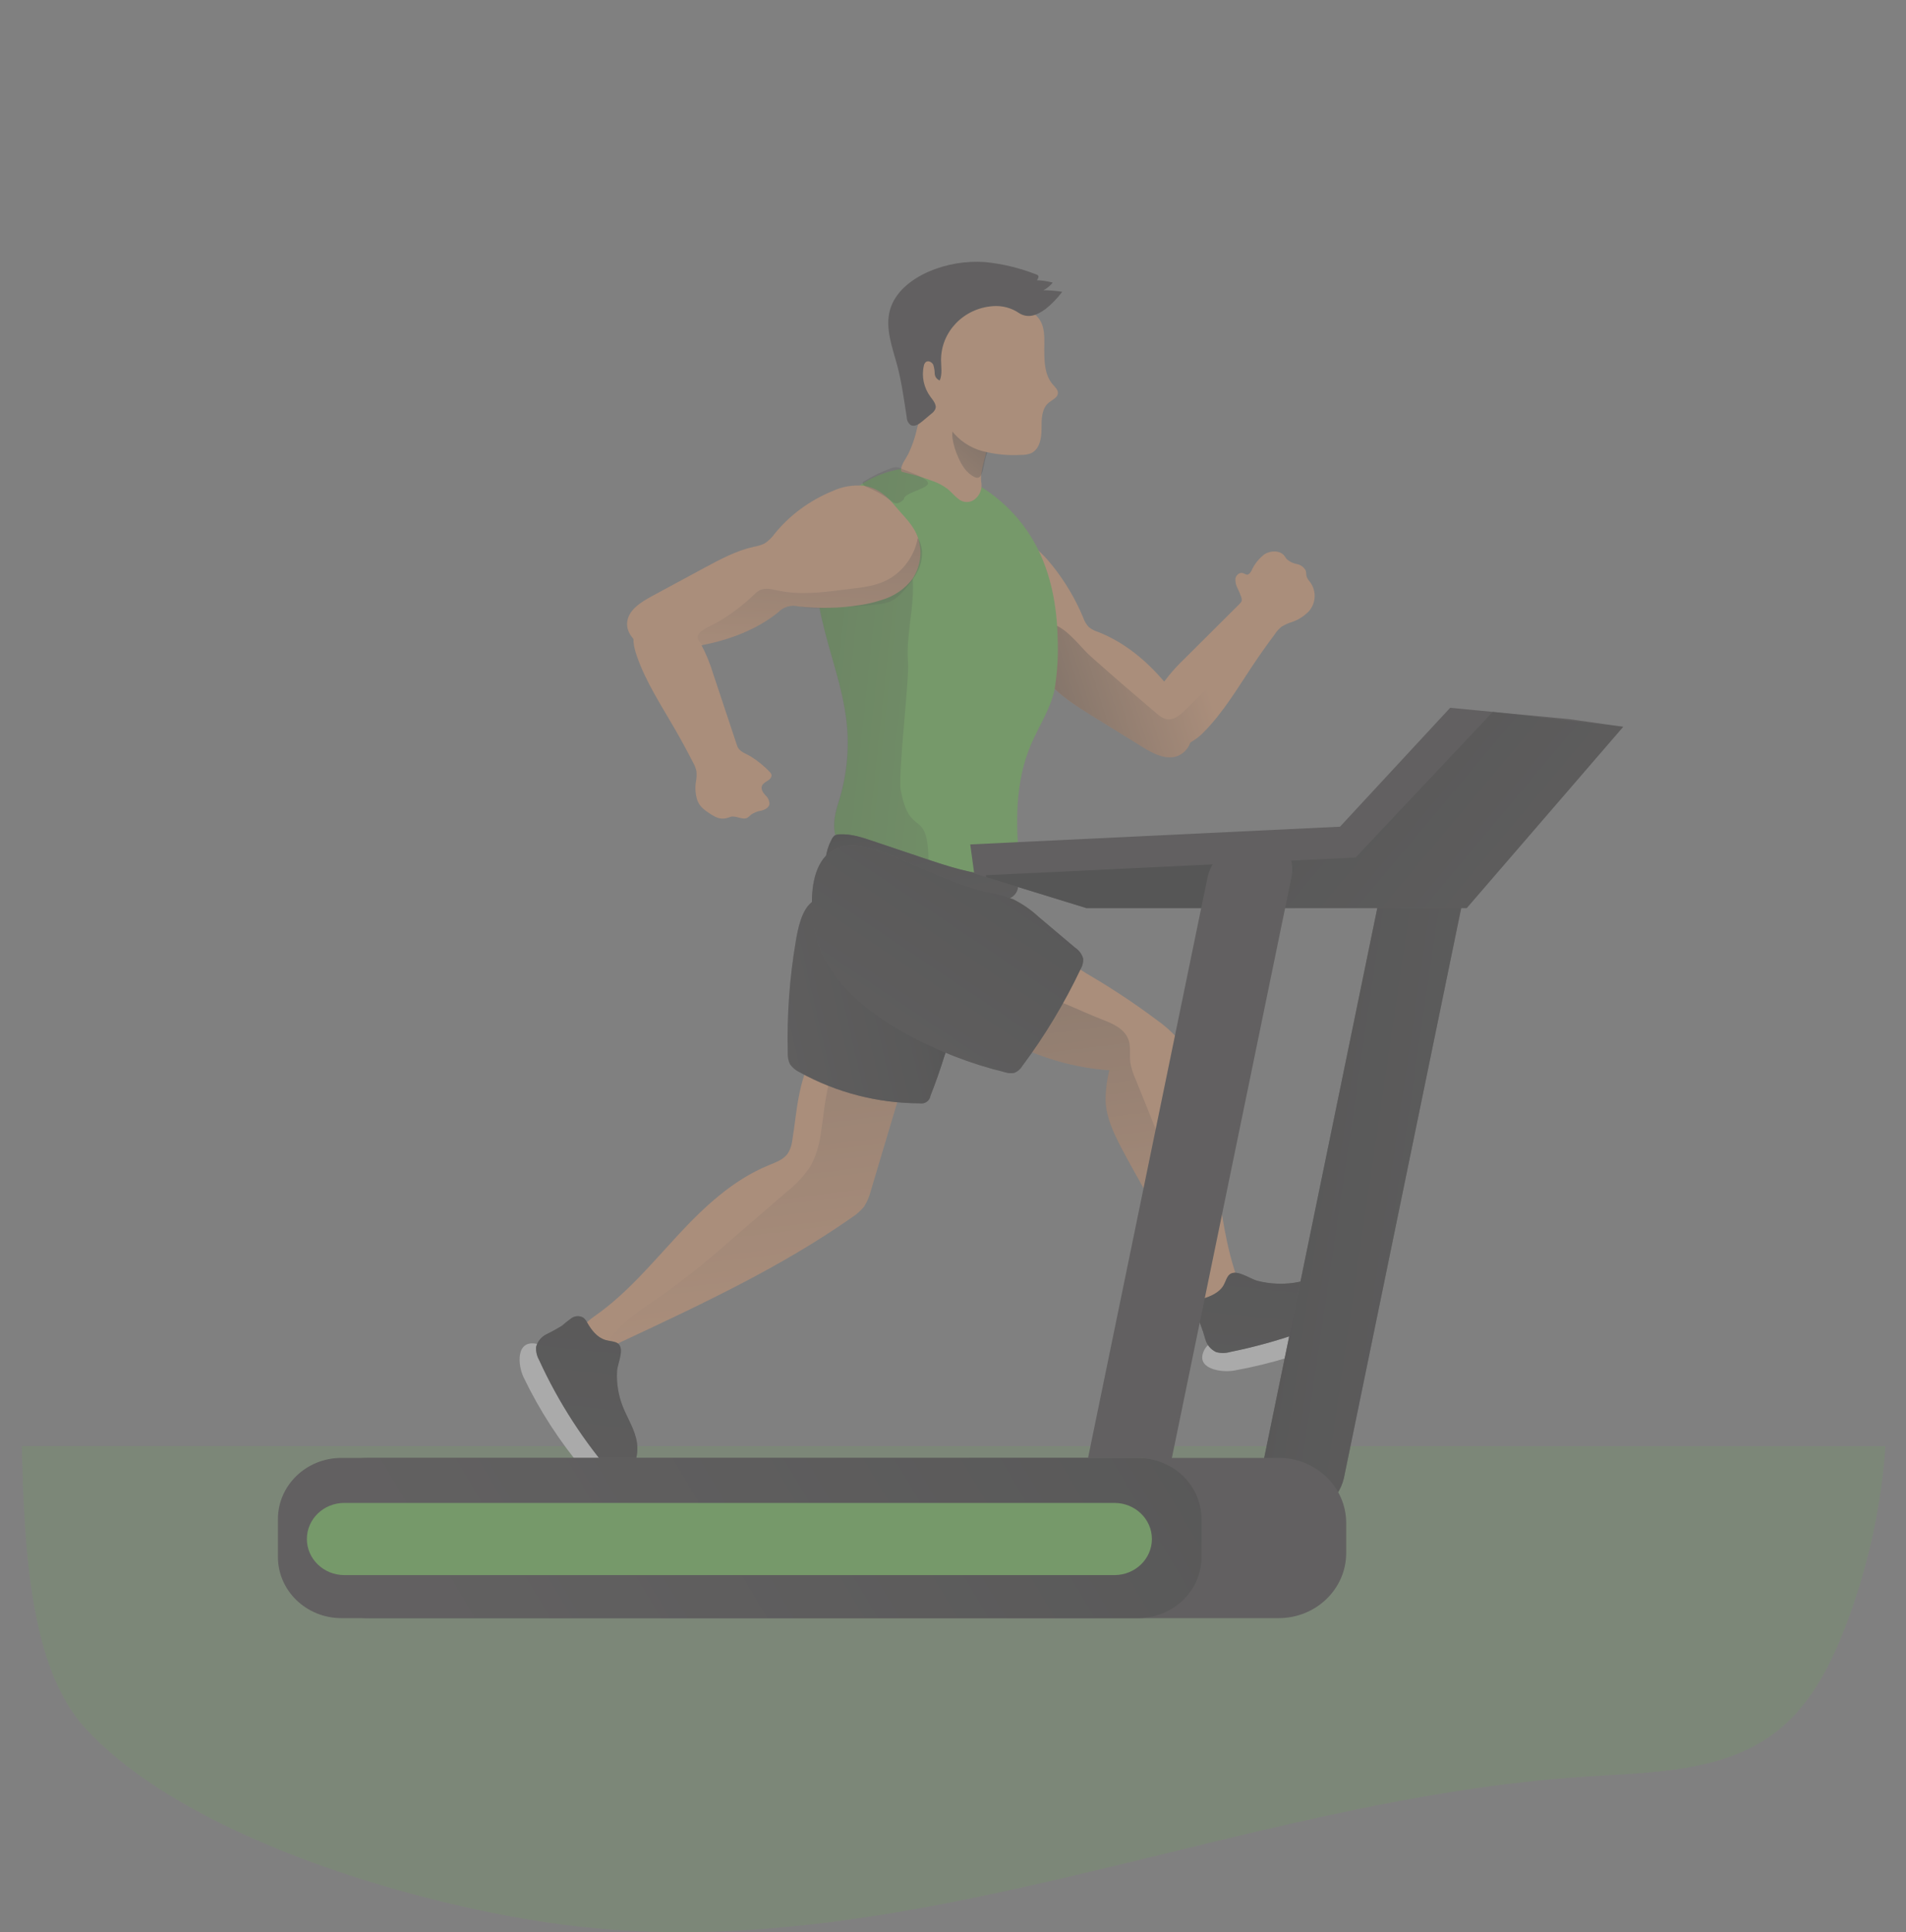 <svg width="524" height="531" viewBox="0 0 524 531" fill="none" xmlns="http://www.w3.org/2000/svg">
<rect x="0" y="0" width="524" height="531" fill="#808080" stroke="none"/>
<g opacity="0.33">
<path opacity="0.32" d="M518.361 397.409C517.165 414.413 513.431 431.161 507.292 447.152C503.013 458.249 497.246 469.358 487.493 476.534C473.341 486.951 454.1 487.08 436.347 488.194C339.863 494.268 246.448 542.55 150.894 528.365C111.934 522.727 50.424 504.481 23.396 474.855C8.168 458.223 6.666 425.535 5.989 397.358L518.361 397.422V397.409Z" fill="#61CA3D"/>
<path d="M143.92 378.432C148.291 387.543 153.832 396.102 160.397 403.893C162.988 406.93 166.416 410.082 170.456 409.646C171.319 409.646 172.103 409.172 172.475 408.416C172.582 407.763 172.436 407.109 172.05 406.558L164.21 391.771C162.031 387.44 159.586 383.237 156.915 379.176C155.002 376.408 151.374 370.168 147.733 369.335C141.661 367.925 142.378 375.267 143.92 378.42V378.432Z" fill="white"/>
<path d="M339.333 376.626C349.565 374.78 359.531 371.705 368.978 367.489C372.672 365.811 376.672 363.389 377.23 359.494C377.443 358.686 377.164 357.828 376.499 357.302C375.875 357.033 375.171 357.008 374.533 357.238L357.737 360.916C352.86 361.89 348.05 363.146 343.319 364.658C340.05 365.772 332.888 367.63 331.161 370.821C328.277 376.177 335.772 377.279 339.32 376.626H339.333Z" fill="white"/>
<path d="M248.908 295.412C248.576 296.514 248.244 297.616 247.911 298.718L239.394 327.267C239.022 328.792 238.397 330.24 237.547 331.573C236.63 332.7 235.527 333.687 234.278 334.494C214.824 348.141 193.059 358.328 171.439 368.45L170.243 369.001C168.516 369.886 166.576 370.347 164.622 370.308C162.23 370.129 159.799 368.207 160.025 365.939C160.211 364.004 162.058 362.671 163.692 361.518C172.396 355.393 179.159 347.205 186.322 339.479C193.497 331.752 201.39 324.295 211.276 320.233C213.323 319.387 215.635 318.58 216.711 316.76C217.296 315.748 217.668 314.62 217.801 313.467C218.545 309.033 218.89 304.561 219.847 300.166C220.937 295.054 222.266 290.351 227.993 289.07C234.876 287.417 242.171 288.737 247.965 292.696C248.456 292.991 248.842 293.426 249.054 293.939C249.147 294.439 249.081 294.938 248.895 295.412H248.908Z" fill="#FFAA71"/>
<path d="M247.911 298.68L239.394 327.229C239.022 328.754 238.397 330.202 237.547 331.534C236.63 332.662 235.527 333.649 234.278 334.456C214.824 348.102 193.059 358.289 171.439 368.412L170.243 368.963C169.247 368.886 168.237 368.771 167.227 368.63C170.854 363.069 176.887 359.481 182.455 355.624C189.046 350.845 195.384 345.745 201.43 340.337L216.206 327.575C218.797 325.563 221.043 323.154 222.837 320.45C223.847 318.567 224.604 316.581 225.096 314.518C226.624 308.803 226.77 290.569 233.521 288.288C238.012 286.75 243.101 296.527 247.911 298.693V298.68Z" fill="url(#paint0_linear_425_2465)"/>
<path d="M218.758 258.817C217.043 268.914 216.313 279.152 216.578 289.377C216.525 290.415 216.725 291.453 217.163 292.414C217.841 293.388 218.771 294.17 219.874 294.682C229.906 300.231 241.254 303.165 252.828 303.19C254.197 303.447 255.512 302.588 255.765 301.268C255.765 301.243 255.765 301.204 255.778 301.179C257.226 297.501 258.542 293.76 259.711 289.967C260.535 287.84 260.854 285.559 260.655 283.304C260.15 280.1 257.705 277.537 255.393 275.205L233.188 252.781C230.664 250.232 227.528 245.157 223.621 247.618C220.352 249.616 219.316 255.511 218.744 258.817H218.758Z" fill="#231F20"/>
<path d="M218.758 258.817C217.043 268.914 216.313 279.152 216.578 289.377C216.525 290.415 216.725 291.453 217.163 292.414C217.841 293.388 218.771 294.17 219.874 294.682C229.906 300.231 241.254 303.165 252.828 303.19C254.197 303.447 255.512 302.588 255.765 301.268C255.765 301.243 255.765 301.204 255.778 301.179C257.226 297.501 258.542 293.76 259.711 289.967C260.535 287.84 260.854 285.559 260.655 283.304C260.15 280.1 257.705 277.537 255.393 275.205L233.188 252.781C230.664 250.232 227.528 245.157 223.621 247.618C220.352 249.616 219.316 255.511 218.744 258.817H218.758Z" fill="url(#paint1_linear_425_2465)"/>
<path d="M340.343 357.136C339.692 357.661 338.894 357.982 338.057 358.084C335.612 358.545 333.114 358.674 330.643 358.456C330.031 358.443 329.42 358.289 328.875 357.994C328.224 357.482 327.746 356.803 327.507 356.021C326.324 353.471 325.287 350.857 324.424 348.179C324.118 347.18 323.786 346.18 323.427 345.206C319.667 334.712 313.355 325.204 308.199 315.274C306.126 311.301 304.186 307.098 303.96 302.678C303.947 299.795 304.279 296.912 304.983 294.105C296.851 293.529 288.892 291.517 281.503 288.185C280.414 285.828 280.387 283.15 281.437 280.779C282.394 279.024 283.603 277.396 285.012 275.948L286.035 274.846L294.313 266.056C294.459 265.864 294.672 265.71 294.898 265.621C295.336 265.544 295.775 265.646 296.134 265.915C297.303 266.582 298.393 267.363 299.562 268.017C305.927 271.758 312.066 275.833 317.952 280.241C320.185 281.804 322.218 283.611 323.999 285.648C326.005 288.275 327.546 291.197 328.556 294.31C335.253 312.929 333.672 333.584 340.449 352.164C341.06 353.817 341.632 355.906 340.343 357.136Z" fill="#FFAA71"/>
<path d="M325.407 346.488C324.663 346.18 323.985 345.757 323.414 345.206C319.653 334.712 313.342 325.204 308.186 315.274C306.113 311.301 304.173 307.098 303.947 302.678C303.934 299.795 304.266 296.912 304.97 294.105C296.838 293.529 288.878 291.517 281.49 288.185C280.401 285.828 280.374 283.15 281.424 280.779C282.38 279.024 283.59 277.396 284.998 275.948C287.443 274.705 290.353 274.667 292.825 275.859C296.28 277.294 299.628 278.857 303.123 280.215C305.953 281.317 309.182 282.714 310.245 285.725C310.936 287.686 310.485 289.851 310.75 291.901C311.003 293.439 311.455 294.925 312.106 296.348C314.365 301.947 316.624 307.534 318.869 313.134C320.876 317.798 322.55 322.577 323.905 327.459C325.487 333.674 325.992 340.094 325.38 346.475L325.407 346.488Z" fill="url(#paint2_linear_425_2465)"/>
<path d="M327.228 204.077C326.683 205.691 325.46 206.998 323.866 207.703C320.597 208.997 317.062 207.101 314.126 205.294L300.213 196.696C296.054 194.12 291.828 191.455 288.586 187.919C287.922 187.086 287.138 186.342 286.261 185.727C285.091 185.151 283.829 184.792 282.513 184.677C281.557 184.51 280.6 184.305 279.656 184.074C274.089 182.703 268.893 180.192 264.428 176.732C262.01 175.041 260.123 172.734 258.994 170.069C257.731 166.52 258.635 163.291 260.083 160.036C261.532 156.781 262.395 153.283 265.226 150.592C268.056 147.825 272.003 146.402 276.016 146.697C281.597 147.222 286.088 151.323 289.49 155.641C292.891 159.933 295.682 164.636 297.768 169.646C298.087 170.646 298.632 171.568 299.349 172.337C300.107 172.927 300.957 173.375 301.887 173.657C309.089 176.476 315.109 181.486 320.065 187.303C321.474 188.944 322.789 190.635 324.025 192.378C324.65 193.262 325.261 194.146 325.806 195.081C326.816 196.683 327.467 198.464 327.732 200.322C327.879 201.604 327.719 202.898 327.241 204.102L327.228 204.077Z" fill="#FFAA71"/>
<path d="M359.491 168.314C358.268 169.492 356.78 170.402 355.132 170.953C354.136 171.248 353.192 171.684 352.328 172.222C351.638 172.773 351.04 173.426 350.561 174.157C349.777 175.207 349.02 176.258 348.249 177.309C346.907 179.167 345.605 181.05 344.329 182.96C340.223 189.136 336.423 195.555 331.214 200.912C330.071 202.167 328.716 203.231 327.214 204.064C324.251 205.691 320.49 204.948 318.444 202.308C316.796 200.22 316.185 197.529 316.743 194.966C317.208 192.429 318.205 190.02 319.653 187.867C319.773 187.688 319.893 187.508 320.039 187.329C321.753 185.023 323.666 182.87 325.779 180.884L340.635 166.097C341.326 165.379 341.512 165.187 341.313 164.29C341.02 163.393 340.662 162.509 340.223 161.65C339.771 160.818 339.572 159.882 339.652 158.96C339.825 158.037 340.795 157.191 341.711 157.486C342.11 157.614 342.469 157.922 342.881 157.922C343.293 157.922 343.784 157.371 344.037 156.871C344.821 155.09 346.057 153.514 347.625 152.309C349.286 151.259 351.837 151.182 353.059 152.681C353.338 153.027 353.538 153.437 353.843 153.732C354.614 154.385 355.557 154.821 356.567 155.013C357.591 155.205 358.454 155.846 358.946 156.73C359.159 157.294 359.052 157.922 359.238 158.498C359.477 159.049 359.796 159.549 360.208 159.997C362.069 162.573 361.776 166.071 359.517 168.326L359.491 168.314Z" fill="#FFAA71"/>
<path d="M348.262 177.322C346.92 179.18 345.618 181.063 344.342 182.972C340.236 189.149 336.436 195.568 331.227 200.924C330.084 202.18 328.729 203.244 327.227 204.077C326.683 205.691 325.46 206.998 323.866 207.703C320.597 208.997 317.062 207.101 314.126 205.294L300.213 196.696C296.054 194.12 291.828 191.455 288.586 187.919C287.922 187.086 287.138 186.342 286.261 185.727C285.091 185.151 283.829 184.792 282.513 184.677C281.557 184.51 280.6 184.305 279.656 184.074C279.962 182.152 280.494 180.269 281.251 178.462C281.955 176.399 283.111 174.515 284.639 172.927C290.181 167.814 295.908 176.86 299.814 180.333C305.395 185.292 311.043 190.187 316.757 195.017L317.992 196.068C318.723 196.798 319.64 197.337 320.663 197.631C322.617 198.003 324.384 196.581 325.792 195.158L325.859 195.094L347.412 173.734C348.674 174.323 348.634 175.951 348.262 177.36V177.322Z" fill="url(#paint3_linear_425_2465)"/>
<path d="M289.902 189.559C288.812 194.799 285.649 199.489 283.523 204.41C279.019 214.801 279.165 226.5 280.347 237.712C280.786 242.056 280.068 245.721 275.923 248.027C273.982 249.078 271.564 248.899 269.398 248.63C258.515 247.31 247.207 244.991 238.225 239.186C236.603 238.135 235.075 236.969 233.627 235.701C228.697 231.318 228.604 226.539 230.504 220.67C232.79 213.507 233.574 205.973 232.776 198.515C231.74 188.931 228.139 179.769 226.013 170.351C224.91 165.725 224.392 160.997 224.485 156.243C224.485 155.577 224.485 154.923 224.591 154.27C224.883 150.015 226.093 145.877 228.152 142.109C234.185 131.923 246.343 126.631 258.25 129.027C267.91 131.128 276.746 137.753 282.194 145.582C288.187 154.18 290.486 164.623 290.752 174.861C290.991 179.769 290.712 184.689 289.915 189.546L289.902 189.559Z" fill="#61CA3D"/>
<path d="M254.755 239.378C253.811 241.48 251.273 242.53 248.908 242.53C246.543 242.377 244.231 241.774 242.091 240.762C240.789 240.25 239.46 239.711 238.171 239.109C236.55 238.058 235.022 236.892 233.574 235.624C228.644 231.242 228.551 226.462 230.451 220.593C232.737 213.431 233.521 205.896 232.723 198.439C231.687 188.854 228.086 179.692 225.96 170.274C224.857 165.648 224.339 160.92 224.432 156.166C226.039 155.231 227.727 154.449 229.481 153.808C234.863 151.822 247.792 147.453 250.157 154.859C252.629 162.829 248.868 173.644 249.639 181.999C250.038 186.394 246.835 212.764 247.632 217.108C250.091 230.409 254.795 221.926 255.246 235.432C255.379 236.764 255.207 238.097 254.741 239.353L254.755 239.378Z" fill="url(#paint4_linear_425_2465)"/>
<path d="M228.524 230.947C228.697 230.447 229.016 229.999 229.428 229.64C229.853 229.396 230.345 229.268 230.836 229.281C233.986 229.114 237.055 230.127 240.018 231.139L253.639 235.714C260.469 238.02 267.445 240.352 274.687 240.596C276.414 240.647 278.447 240.724 279.431 242.108C280.414 243.491 279.696 245.426 278.341 246.426C276.919 247.336 275.258 247.835 273.557 247.861C266.461 248.502 259.313 247.669 252.576 245.413C248.483 244.055 244.603 242.172 240.537 240.749C236.869 239.494 233.002 238.827 229.109 238.789C227.209 238.789 226.93 237.866 227.023 235.893C227.195 234.163 227.7 232.484 228.511 230.934L228.524 230.947Z" fill="#231F20"/>
<path d="M228.524 230.947C228.697 230.447 229.016 229.999 229.428 229.64C229.853 229.396 230.345 229.268 230.836 229.281C233.986 229.114 237.055 230.127 240.018 231.139L253.639 235.714C260.469 238.02 267.445 240.352 274.687 240.596C276.414 240.647 278.447 240.724 279.431 242.108C280.414 243.491 279.696 245.426 278.341 246.426C276.919 247.336 275.258 247.835 273.557 247.861C266.461 248.502 259.313 247.669 252.576 245.413C248.483 244.055 244.603 242.172 240.537 240.749C236.869 239.494 233.002 238.827 229.109 238.789C227.209 238.789 226.93 237.866 227.023 235.893C227.195 234.163 227.7 232.484 228.511 230.934L228.524 230.947Z" fill="url(#paint5_linear_425_2465)"/>
<path d="M248.31 129.744L248.576 129.821C251.273 130.449 253.918 131.244 256.495 132.217C257.984 132.743 259.379 133.486 260.615 134.447C261.625 135.28 262.422 136.318 263.472 137.087C264.787 138.253 266.807 138.253 268.122 137.087C269.372 136.01 270.009 134.434 269.823 132.832C269.199 129.347 271.391 125.106 271.179 123.145C270.753 119.16 268.043 119.083 265.345 116.021C262.94 113.292 259.286 110.152 255.552 112.51C253.054 114.124 252.469 116.098 251.858 118.801C251.38 120.698 250.728 122.543 249.905 124.324C249.254 125.823 247.898 127.31 247.725 128.924C247.686 129.142 247.725 129.373 247.832 129.565C247.965 129.68 248.124 129.744 248.283 129.77L248.31 129.744Z" fill="#FFAA71"/>
<path d="M263.405 125.605C264.335 127.784 265.664 129.975 267.83 131.051C268.136 131.231 268.495 131.32 268.853 131.282C269.518 131.167 269.85 130.449 270.023 129.821C270.7 127.438 270.82 124.824 272.202 122.761C272.547 122.261 272.986 121.71 272.84 121.108C272.733 120.8 272.547 120.518 272.295 120.313C270.209 118.404 267.578 117.136 264.747 116.687C262.01 116.431 261.572 118.443 261.89 120.608C262.169 122.325 262.674 124.004 263.405 125.593V125.605Z" fill="url(#paint6_linear_425_2465)"/>
<path d="M287.098 96.352C287.098 99.619 287.257 103.169 289.45 105.667C290.074 106.398 290.925 107.141 290.845 108.102C290.739 109.294 289.317 109.857 288.36 110.626C286.314 112.279 286.34 115.265 286.34 117.84C286.34 120.416 285.835 123.504 283.404 124.58C282.513 124.901 281.57 125.055 280.613 125.016C277.065 125.221 273.504 124.862 270.076 123.965C266.634 123.03 263.618 120.993 261.532 118.199C260.322 116.469 259.605 114.432 258.263 112.766C256.921 111.1 254.874 109.729 253.559 107.897C251.699 105.245 251.473 101.836 252.961 98.979C253.094 98.671 253.32 98.415 253.612 98.236C254.702 97.736 255.951 99.337 256.947 98.735C256.695 92.354 260.402 86.447 266.368 83.705C271.87 81.296 277.464 82.513 282.567 85.127C287.47 87.587 287.164 91.38 287.084 96.352H287.098Z" fill="#FFAA71"/>
<path d="M287.377 84.973C289.131 83.577 290.686 81.975 292.028 80.194C290.327 79.925 288.599 79.771 286.872 79.758C287.855 79.233 288.719 78.515 289.423 77.657C288.001 77.298 286.54 77.067 285.065 77.003C285.397 76.593 285.703 75.953 285.317 75.632C285.211 75.555 285.091 75.491 284.958 75.453C280.44 73.659 275.683 72.506 270.82 72.019C265.531 71.647 260.216 72.544 255.366 74.62C250.582 76.721 246.091 80.207 244.696 85.114C243.247 90.189 245.347 95.455 246.702 100.555C247.925 105.168 248.523 109.909 249.28 114.624C249.28 115.47 249.679 116.277 250.37 116.815C251.406 117.366 252.615 116.572 253.506 115.829L256.017 113.727C256.522 113.381 256.907 112.907 257.16 112.369C257.545 111.203 256.575 110.075 255.818 109.063C253.984 106.59 253.306 103.489 253.984 100.516C254.037 100.106 254.25 99.735 254.555 99.466C255.233 98.979 256.256 99.53 256.589 100.273C256.828 101.055 256.961 101.875 256.974 102.682C257.014 103.515 257.545 104.245 258.356 104.553C259.1 102.823 258.728 100.862 258.715 98.979C258.675 91.175 264.933 84.679 272.999 84.128C275.55 83.936 278.102 84.615 280.175 86.05C282.593 87.549 285.012 86.716 287.364 84.96L287.377 84.973Z" fill="#231F20"/>
<path d="M250.901 159.036C248.775 161.855 245.732 163.918 242.264 164.905C240.337 165.533 238.371 165.994 236.364 166.289C230.81 167.147 225.149 167.276 219.568 166.661C217.535 166.11 215.356 166.737 213.947 168.262C208.047 173.003 200.752 175.758 193.191 177.257C190.933 177.706 188.66 178.039 186.375 178.308C183.345 178.629 180.156 178.795 177.326 177.706C174.495 176.617 172.117 173.913 172.422 170.979C172.755 167.622 176.183 165.469 179.226 163.829C184.023 161.228 188.833 158.626 193.643 156.038C198.002 153.706 202.347 151.361 207.144 150.272C208.22 150.105 209.27 149.785 210.24 149.324C211.316 148.606 212.26 147.684 212.991 146.633C217.163 141.52 222.611 137.522 228.817 134.972C231.514 133.704 234.53 133.191 237.52 133.486C241.36 134.075 243.885 136.369 246.171 139.15C248.456 141.93 251.26 144.301 252.429 147.965C253.625 151.694 253.054 155.731 250.875 159.011L250.901 159.036Z" fill="#FFAA71"/>
<path d="M192.567 176.732C194.029 179.436 195.211 182.28 196.088 185.215L202.613 204.82C203.237 206.716 204.925 206.921 206.546 207.972C208.393 209.138 210.081 210.522 211.582 212.085C211.795 212.29 211.967 212.534 212.074 212.803C212.286 213.482 211.688 214.148 211.077 214.532C210.466 214.917 209.748 215.288 209.483 215.955C209.124 216.826 209.748 217.774 210.373 218.492C211.117 219.12 211.542 220.03 211.542 220.991C211.356 221.952 210.32 222.503 209.363 222.759C208.353 222.9 207.396 223.259 206.559 223.81C206.24 224.13 205.895 224.425 205.536 224.694C204.221 225.45 202.546 224.143 201.031 224.425C200.699 224.514 200.367 224.617 200.035 224.745C198.148 225.36 196.713 224.604 195.211 223.617C193.71 222.631 192.354 221.721 191.69 219.863C191.185 218.261 191.052 216.583 191.305 214.93C191.504 213.943 191.557 212.944 191.464 211.944C191.278 211.098 190.972 210.291 190.534 209.535C188.899 206.345 187.185 203.192 185.391 200.091C181.684 193.685 177.591 187.419 175.146 180.474C174.243 177.924 173.592 175.053 174.788 172.619C175.797 170.697 177.684 169.339 179.877 168.941C185.312 167.865 190.069 172.568 192.54 176.758L192.567 176.732Z" fill="#FFAA71"/>
<path d="M226.172 262.558C230.85 272.002 239.699 278.87 249.094 284.06C257.652 288.788 266.847 292.363 276.401 294.682C277.198 294.938 278.049 294.99 278.872 294.823C279.789 294.439 280.547 293.785 281.052 292.939C287.284 284.572 292.652 275.641 297.09 266.274C297.595 265.429 297.834 264.455 297.795 263.481C297.462 262.238 296.665 261.149 295.562 260.418L285.503 251.936C283.43 250.014 281.078 248.386 278.527 247.118C276.016 246.182 273.411 245.478 270.754 245.016C263.857 243.363 257.466 240.301 250.968 237.584C245.772 235.406 238.304 231.575 232.418 232.459C220.126 234.278 222.492 255.152 226.172 262.545V262.558Z" fill="#231F20"/>
<path d="M226.172 262.558C230.85 272.002 239.699 278.87 249.094 284.06C257.652 288.788 266.847 292.363 276.401 294.682C277.198 294.938 278.049 294.99 278.872 294.823C279.789 294.439 280.547 293.785 281.052 292.939C287.284 284.572 292.652 275.641 297.09 266.274C297.595 265.429 297.834 264.455 297.795 263.481C297.462 262.238 296.665 261.149 295.562 260.418L285.503 251.936C283.43 250.014 281.078 248.386 278.527 247.118C276.016 246.182 273.411 245.478 270.754 245.016C263.857 243.363 257.466 240.301 250.968 237.584C245.772 235.406 238.304 231.575 232.418 232.459C220.126 234.278 222.492 255.152 226.172 262.545V262.558Z" fill="url(#paint7_linear_425_2465)"/>
<path d="M169.127 368.822C168.25 368.54 167.32 368.502 166.456 368.233C164.144 367.554 162.603 365.503 161.433 363.466C161.181 362.941 160.809 362.467 160.344 362.095C159.347 361.518 158.085 361.57 157.128 362.223C156.211 362.877 155.334 363.581 154.497 364.324C153.141 365.157 151.746 365.926 150.311 366.618C148.849 367.323 147.773 368.617 147.388 370.142C147.308 371.41 147.6 372.666 148.238 373.781C153.567 385.429 160.596 396.282 169.114 406.007C169.565 406.494 170.11 407.058 170.788 406.968C171.24 406.879 171.652 406.622 171.931 406.264C174.429 403.611 175.598 400.036 175.12 396.487C174.615 392.925 172.489 389.785 171.173 386.415C169.977 383.353 169.459 380.085 169.632 376.818C169.778 374.409 172.263 369.847 169.14 368.822H169.127Z" fill="#231F20"/>
<path d="M337.539 350.806C337.074 351.562 336.835 352.433 336.383 353.215C335.214 355.24 332.808 356.278 330.51 356.957C329.925 357.085 329.367 357.328 328.889 357.674C328.105 358.507 327.905 359.699 328.37 360.724C328.835 361.723 329.354 362.697 329.925 363.645C330.483 365.106 330.975 366.58 331.387 368.079C331.799 369.604 332.888 370.872 334.363 371.564C335.639 371.897 336.981 371.885 338.243 371.513C351.159 368.912 363.623 364.53 375.237 358.507C375.835 358.2 376.499 357.777 376.566 357.136C376.566 356.688 376.393 356.252 376.087 355.919C373.922 353.01 370.533 351.165 366.826 350.87C363.105 350.614 359.477 351.921 355.783 352.51C352.435 352.997 349.007 352.818 345.724 351.985C343.346 351.37 339.24 348.09 337.552 350.819L337.539 350.806Z" fill="#231F20"/>
<path d="M169.127 368.822C168.25 368.54 167.32 368.502 166.456 368.233C164.144 367.554 162.603 365.503 161.433 363.466C161.181 362.941 160.809 362.467 160.344 362.095C159.347 361.518 158.085 361.57 157.128 362.223C156.211 362.877 155.334 363.581 154.497 364.324C153.141 365.157 151.746 365.926 150.311 366.618C148.849 367.323 147.773 368.617 147.388 370.142C147.308 371.41 147.6 372.666 148.238 373.781C153.567 385.429 160.596 396.282 169.114 406.007C169.565 406.494 170.11 407.058 170.788 406.968C171.24 406.879 171.652 406.622 171.931 406.264C174.429 403.611 175.598 400.036 175.12 396.487C174.615 392.925 172.489 389.785 171.173 386.415C169.977 383.353 169.459 380.085 169.632 376.818C169.778 374.409 172.263 369.847 169.14 368.822H169.127Z" fill="url(#paint8_linear_425_2465)"/>
<path d="M337.539 350.806C337.074 351.562 336.835 352.433 336.383 353.215C335.214 355.24 332.808 356.278 330.51 356.957C329.925 357.085 329.367 357.328 328.889 357.674C328.105 358.507 327.905 359.699 328.37 360.724C328.835 361.723 329.354 362.697 329.925 363.645C330.483 365.106 330.975 366.58 331.387 368.079C331.799 369.604 332.888 370.872 334.363 371.564C335.639 371.897 336.981 371.885 338.243 371.513C351.159 368.912 363.623 364.53 375.237 358.507C375.835 358.2 376.499 357.777 376.566 357.136C376.566 356.688 376.393 356.252 376.087 355.919C373.922 353.01 370.533 351.165 366.826 350.87C363.105 350.614 359.477 351.921 355.783 352.51C352.435 352.997 349.007 352.818 345.724 351.985C343.346 351.37 339.24 348.09 337.552 350.819L337.539 350.806Z" fill="url(#paint9_linear_425_2465)"/>
<path d="M248.443 137.292C247.752 137.868 246.928 138.522 246.064 138.265C245.746 138.163 245.453 137.996 245.201 137.778C243.035 136.151 240.656 134.806 238.131 133.755C237.6 133.537 236.936 133.05 237.228 132.563C237.321 132.435 237.441 132.333 237.573 132.256C239.886 130.821 242.357 129.616 244.935 128.694C245.373 128.501 245.839 128.399 246.317 128.373C246.915 128.424 247.486 128.591 248.004 128.86C249.44 129.514 255.618 131.436 255.087 132.973C254.555 134.511 248.443 135.382 248.443 137.292Z" fill="url(#paint10_linear_425_2465)"/>
<path d="M242.437 165.943C242.105 165.994 241.772 166.033 241.427 166.071C238.012 166.468 234.69 166.622 231.275 166.866C227.621 167.135 223.156 167.532 219.568 166.661C217.535 166.11 215.356 166.738 213.947 168.262C208.047 173.003 200.752 175.758 193.191 177.258C193.059 177.168 192.939 177.053 192.819 176.95C189.497 173.977 194.999 172.311 197.178 171.03C200.832 168.916 204.207 166.379 207.237 163.483C207.702 162.983 208.247 162.547 208.845 162.201C210.373 161.42 212.22 161.932 213.907 162.291C219.754 163.534 225.774 162.855 231.634 162.086C236.975 161.381 242.078 161.253 246.423 157.729C249.506 155.244 251.632 151.681 252.31 147.863C253.745 150.067 253.785 152.937 252.948 155.41C252.11 157.883 250.476 160.049 248.722 162.035C247.46 163.457 246.051 164.867 244.231 165.507C243.646 165.712 243.035 165.828 242.41 165.917L242.437 165.943Z" fill="url(#paint11_linear_425_2465)"/>
<path d="M355.706 417.079C349.328 417.079 345.156 412.235 346.391 406.277L379.572 245.055C381.086 238.866 386.734 234.432 393.338 234.253C399.703 234.253 403.875 239.096 402.64 245.055L369.446 406.277C367.931 412.453 362.297 416.886 355.72 417.079H355.706Z" fill="#231F20"/>
<path d="M355.706 417.079C349.328 417.079 345.156 412.235 346.391 406.277L379.572 245.055C381.086 238.866 386.734 234.432 393.338 234.253C399.703 234.253 403.875 239.096 402.64 245.055L369.446 406.277C367.931 412.453 362.297 416.886 355.72 417.079H355.706Z" fill="url(#paint12_linear_425_2465)"/>
<path d="M351.547 400.639H101.228C90.983 400.639 82.678 408.647 82.678 418.526V426.778C82.678 436.658 90.983 444.666 101.228 444.666H351.547C361.792 444.666 370.097 436.658 370.097 426.778V418.526C370.097 408.647 361.792 400.639 351.547 400.639Z" fill="#231F20"/>
<path d="M312.892 400.639H93.853C84.217 400.639 76.406 408.171 76.406 417.463V427.842C76.406 437.134 84.217 444.666 93.853 444.666H312.892C322.528 444.666 330.34 437.134 330.34 427.842V417.463C330.34 408.171 322.528 400.639 312.892 400.639Z" fill="#231F20"/>
<path d="M330.326 417.45V427.855C330.326 437.132 322.526 444.641 312.919 444.641H93.84C84.219 444.641 76.433 437.119 76.433 427.855V417.45C76.433 408.173 84.233 400.664 93.84 400.664H312.892C322.513 400.664 330.3 408.186 330.3 417.45H330.326Z" fill="url(#paint13_linear_425_2465)"/>
<path d="M94.664 413.004H306.381C312.069 413.004 316.68 417.45 316.68 422.922C316.68 428.406 312.069 432.839 306.381 432.839H94.664C88.976 432.839 84.365 428.393 84.365 422.922C84.365 417.437 88.976 413.004 94.664 413.004Z" fill="#61CA3D"/>
<path d="M446.251 199.72L403.238 249.54H298.674L271.102 241.044L267.833 240.045L266.743 232.049L368.396 227.18L398.68 194.505L410.4 195.632L431.475 197.631L446.251 199.72Z" fill="#231F20"/>
<path d="M446.251 199.72L403.238 249.54H298.674L271.102 241.044L271.035 240.519L372.688 235.649L410.4 195.632L446.251 199.72Z" fill="url(#paint14_linear_425_2465)"/>
<path d="M355.281 238.878C355.281 239.583 355.201 240.288 355.069 240.98L321.862 402.15C321.809 402.407 321.742 402.676 321.663 402.932C319.005 401.433 315.975 400.638 312.892 400.638H299.126L332.001 240.98C333.515 234.791 339.163 230.345 345.754 230.178C351.361 230.152 355.281 233.92 355.281 238.891V238.878Z" fill="#231F20"/>
</g>
<defs>
<linearGradient id="paint0_linear_425_2465" x1="184.461" y1="160.907" x2="210.254" y2="368.214" gradientUnits="userSpaceOnUse">
<stop/>
<stop offset="0.15" stop-opacity="0.47"/>
<stop offset="1" stop-opacity="0"/>
</linearGradient>
<linearGradient id="paint1_linear_425_2465" x1="257.638" y1="271.22" x2="195.656" y2="285.46" gradientUnits="userSpaceOnUse">
<stop/>
<stop offset="0.13" stop-opacity="0.69"/>
<stop offset="1" stop-opacity="0"/>
</linearGradient>
<linearGradient id="paint2_linear_425_2465" x1="281.424" y1="148.849" x2="307.216" y2="356.144" gradientUnits="userSpaceOnUse">
<stop/>
<stop offset="0.13" stop-opacity="0.69"/>
<stop offset="1" stop-opacity="0"/>
</linearGradient>
<linearGradient id="paint3_linear_425_2465" x1="259.631" y1="203.013" x2="329.614" y2="181.008" gradientUnits="userSpaceOnUse">
<stop/>
<stop offset="0.13" stop-opacity="0.69"/>
<stop offset="1" stop-opacity="0"/>
</linearGradient>
<linearGradient id="paint4_linear_425_2465" x1="70.384" y1="179.205" x2="310.455" y2="204.774" gradientUnits="userSpaceOnUse">
<stop/>
<stop offset="0.13" stop-opacity="0.69"/>
<stop offset="1" stop-opacity="0"/>
</linearGradient>
<linearGradient id="paint5_linear_425_2465" x1="250.742" y1="223.015" x2="258.019" y2="272.58" gradientUnits="userSpaceOnUse">
<stop/>
<stop offset="0.13" stop-opacity="0.69"/>
<stop offset="1" stop-opacity="0"/>
</linearGradient>
<linearGradient id="paint6_linear_425_2465" x1="285.782" y1="102.707" x2="249.617" y2="144.787" gradientUnits="userSpaceOnUse">
<stop/>
<stop offset="0.13" stop-opacity="0.69"/>
<stop offset="1" stop-opacity="0"/>
</linearGradient>
<linearGradient id="paint7_linear_425_2465" x1="279.271" y1="229.076" x2="220.379" y2="316.769" gradientUnits="userSpaceOnUse">
<stop/>
<stop offset="0.13" stop-opacity="0.69"/>
<stop offset="1" stop-opacity="0"/>
</linearGradient>
<linearGradient id="paint8_linear_425_2465" x1="167.067" y1="333.508" x2="153.378" y2="463.61" gradientUnits="userSpaceOnUse">
<stop/>
<stop offset="0.13" stop-opacity="0.69"/>
<stop offset="1" stop-opacity="0"/>
</linearGradient>
<linearGradient id="paint9_linear_425_2465" x1="355.172" y1="333.187" x2="341.482" y2="463.289" gradientUnits="userSpaceOnUse">
<stop/>
<stop offset="0.13" stop-opacity="0.69"/>
<stop offset="1" stop-opacity="0"/>
</linearGradient>
<linearGradient id="paint10_linear_425_2465" x1="77.055" y1="116.572" x2="317.126" y2="142.141" gradientUnits="userSpaceOnUse">
<stop/>
<stop offset="0.13" stop-opacity="0.69"/>
<stop offset="1" stop-opacity="0"/>
</linearGradient>
<linearGradient id="paint11_linear_425_2465" x1="227.448" y1="79.553" x2="221.812" y2="186.032" gradientUnits="userSpaceOnUse">
<stop/>
<stop offset="0.13" stop-opacity="0.69"/>
<stop offset="1" stop-opacity="0"/>
</linearGradient>
<linearGradient id="paint12_linear_425_2465" x1="349.009" y1="322.193" x2="470.163" y2="339.943" gradientUnits="userSpaceOnUse">
<stop/>
<stop offset="0.13" stop-opacity="0.69"/>
<stop offset="1" stop-opacity="0"/>
</linearGradient>
<linearGradient id="paint13_linear_425_2465" x1="321.091" y1="357.828" x2="138.811" y2="465.763" gradientUnits="userSpaceOnUse">
<stop/>
<stop offset="0.13" stop-opacity="0.69"/>
<stop offset="1" stop-opacity="0"/>
</linearGradient>
<linearGradient id="paint14_linear_425_2465" x1="354.617" y1="217.211" x2="446.243" y2="294.044" gradientUnits="userSpaceOnUse">
<stop/>
<stop offset="0.13" stop-opacity="0.69"/>
<stop offset="1" stop-opacity="0"/>
</linearGradient>
</defs>
</svg>
